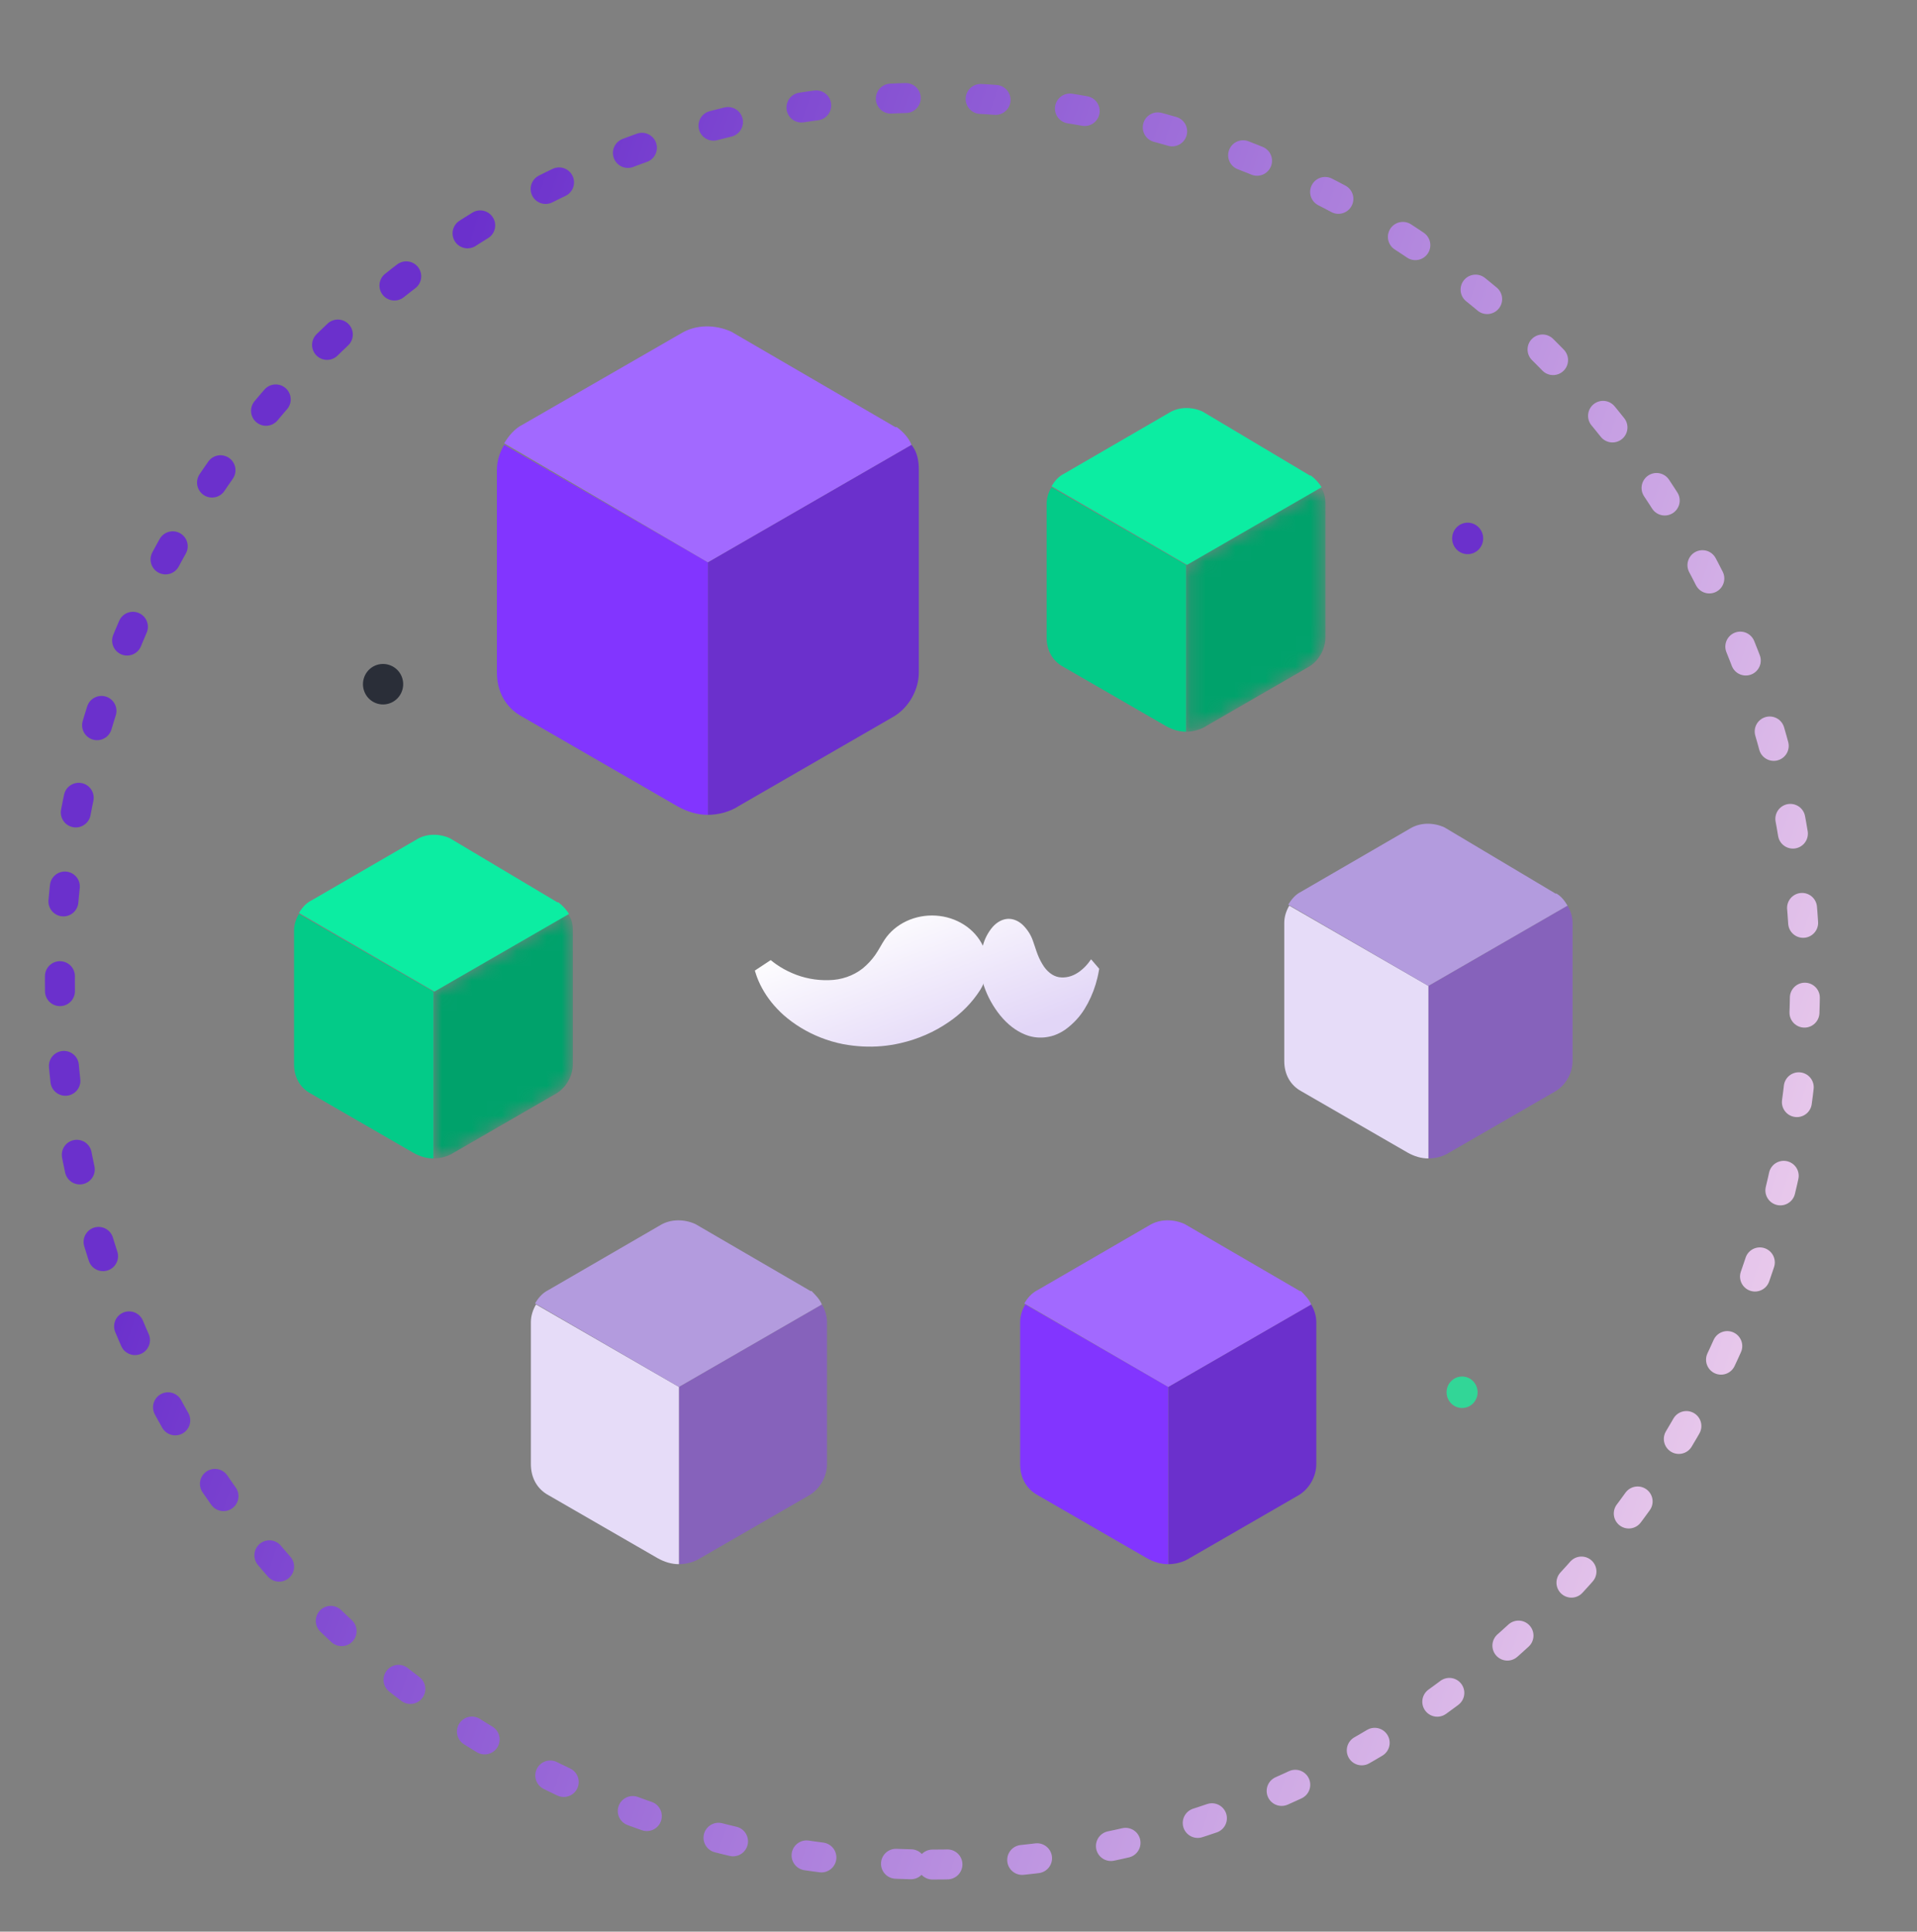 <svg width="128" height="129" viewBox="0 0 128 129" fill="none" xmlns="http://www.w3.org/2000/svg">
<rect x="0" y="0" width="128" height="129" fill="#808080" stroke="none"/>
<path d="M62.262 124.519C94.439 124.519 120.523 98.099 120.523 65.519C120.523 32.939 94.439 6.519 62.262 6.519C30.085 6.519 4 32.939 4 65.519C4 98.099 30.085 124.519 62.262 124.519Z" stroke="url(#paint0_linear_1_1791)" stroke-width="2" stroke-miterlimit="10" stroke-linecap="round" stroke-linejoin="round" stroke-dasharray="1 5"/>
<path d="M25.993 46.978C26.698 46.746 27.084 45.984 26.855 45.272C26.626 44.567 25.869 44.179 25.163 44.405C24.458 44.637 24.072 45.399 24.301 46.111C24.53 46.823 25.288 47.211 25.993 46.978Z" fill="#2A2E38"/>
<path d="M97.997 37.008C98.57 37.008 99.033 36.542 99.033 35.957C99.033 35.379 98.57 34.906 97.997 34.906C97.425 34.906 96.961 35.379 96.961 35.957C96.961 36.542 97.425 37.008 97.997 37.008Z" fill="#6B30CC"/>
<path d="M98.324 93.757C98.746 93.362 98.776 92.7 98.389 92.269C98.004 91.839 97.349 91.811 96.926 92.206C96.504 92.594 96.474 93.257 96.861 93.687C97.246 94.117 97.901 94.145 98.324 93.757Z" fill="#32D697"/>
<path d="M61.35 31.374V44.906C61.35 46.083 60.666 47.261 59.687 47.846L49.318 53.833C48.731 54.22 47.948 54.418 47.264 54.418V37.551L60.861 29.703C61.252 30.196 61.35 30.782 61.35 31.374Z" fill="#6B30CC"/>
<path d="M47.264 37.551V54.418C46.58 54.418 45.895 54.22 45.21 53.833L34.84 47.846C33.764 47.261 33.178 46.182 33.178 44.906V31.374C33.178 30.782 33.373 30.196 33.667 29.703L47.264 37.551Z" fill="#8235FF"/>
<path d="M60.861 29.703L47.264 37.551L33.666 29.604C33.96 29.117 34.351 28.624 34.938 28.335L45.503 22.249C46.481 21.664 47.753 21.664 48.829 22.151L59.785 28.525C59.785 28.525 59.785 28.525 59.883 28.525C60.275 28.821 60.666 29.216 60.861 29.703Z" fill="#A269FF"/>
<path d="M55.219 88.288V97.784C55.219 98.611 54.738 99.437 54.052 99.848L46.775 104.049C46.362 104.321 45.814 104.46 45.333 104.46V92.623L54.876 87.115C55.081 87.461 55.219 87.872 55.219 88.288Z" fill="#8662BB"/>
<path d="M45.333 92.623V104.46C44.853 104.46 44.372 104.321 43.892 104.049L36.614 99.848C35.859 99.437 35.448 98.68 35.448 97.784V88.288C35.448 87.872 35.585 87.461 35.791 87.115L45.333 92.623Z" fill="#E6DCF8"/>
<path d="M54.876 87.115L45.333 92.623L35.722 87.045C35.928 86.704 36.202 86.358 36.614 86.155L44.097 81.815C44.784 81.404 45.676 81.404 46.431 81.745L54.12 86.219C54.12 86.219 54.12 86.219 54.189 86.219C54.464 86.496 54.738 86.773 54.876 87.115Z" fill="#B39BDE"/>
<path d="M87.89 88.288V97.784C87.89 98.611 87.409 99.437 86.723 99.848L79.446 104.05C79.034 104.322 78.484 104.46 78.004 104.46V92.623L87.547 87.115C87.753 87.461 87.89 87.872 87.89 88.288Z" fill="#6B30CC"/>
<path d="M78.003 92.623V104.46C77.522 104.46 77.042 104.322 76.561 104.05L69.284 99.848C68.529 99.437 68.117 98.68 68.117 97.784V88.288C68.117 87.872 68.254 87.461 68.46 87.115L78.003 92.623Z" fill="#8235FF"/>
<path d="M87.547 87.115L78.004 92.623L68.392 87.046C68.599 86.704 68.873 86.358 69.285 86.155L76.768 81.815C77.454 81.404 78.347 81.404 79.102 81.745L86.791 86.219C86.791 86.219 86.791 86.219 86.86 86.219C87.135 86.496 87.409 86.773 87.547 87.115Z" fill="#A269FF"/>
<mask id="mask0_1_1791" style="mask-type:alpha" maskUnits="userSpaceOnUse" x="79" y="32" width="10" height="17">
<path d="M88.499 33.642V42.582C88.499 43.36 88.046 44.138 87.4 44.525L80.549 48.48C80.162 48.736 79.644 48.866 79.192 48.866V37.723L88.175 32.538C88.434 32.864 88.499 33.251 88.499 33.642Z" fill="#6B30CC"/>
</mask>
<g mask="url(#mask0_1_1791)">
<path d="M88.499 33.642V42.582C88.499 43.36 88.046 44.138 87.4 44.525L80.549 48.48C80.162 48.736 79.644 48.866 79.192 48.866V37.723L88.175 32.538C88.434 32.864 88.499 33.251 88.499 33.642Z" fill="#00A26B"/>
</g>
<mask id="mask1_1_1791" style="mask-type:alpha" maskUnits="userSpaceOnUse" x="28" y="61" width="11" height="17">
<path d="M38.248 62.14V71.08C38.248 71.858 37.795 72.636 37.149 73.023L30.298 76.978C29.91 77.234 29.393 77.365 28.941 77.365V66.221L37.924 61.036C38.183 61.362 38.248 61.749 38.248 62.14Z" fill="#6B30CC"/>
</mask>
<g mask="url(#mask1_1_1791)">
<path d="M38.248 62.14V71.08C38.248 71.858 37.795 72.636 37.149 73.023L30.298 76.978C29.91 77.234 29.393 77.365 28.941 77.365V66.221L37.924 61.036C38.183 61.362 38.248 61.749 38.248 62.14Z" fill="#00A26B"/>
</g>
<path d="M79.192 37.723V48.866C78.74 48.866 78.287 48.736 77.835 48.48L70.984 44.524C70.273 44.138 69.885 43.425 69.885 42.582V33.642C69.885 33.25 70.014 32.864 70.209 32.538L79.192 37.723Z" fill="#03CB88"/>
<path d="M28.941 66.221V77.364C28.489 77.364 28.036 77.234 27.584 76.978L20.733 73.022C20.022 72.636 19.634 71.923 19.634 71.08V62.14C19.634 61.748 19.763 61.362 19.958 61.036L28.941 66.221Z" fill="#03CB88"/>
<path d="M88.243 32.538L79.26 37.723L70.212 32.473C70.405 32.151 70.664 31.825 71.052 31.634L78.096 27.548C78.743 27.162 79.582 27.162 80.293 27.483L87.467 31.76C87.467 31.76 87.467 31.76 87.532 31.76C87.791 31.956 88.049 32.217 88.243 32.538Z" fill="#0CEDA2"/>
<path d="M37.992 61.036L29.009 66.221L19.961 60.971C20.154 60.649 20.413 60.323 20.8 60.132L27.845 56.047C28.491 55.66 29.331 55.66 30.042 55.981L37.216 60.258C37.216 60.258 37.216 60.258 37.281 60.258C37.54 60.454 37.798 60.715 37.992 61.036Z" fill="#0CEDA2"/>
<path d="M105.001 61.621V70.866C105.001 71.67 104.533 72.475 103.865 72.875L96.78 76.965C96.379 77.23 95.844 77.365 95.377 77.365V65.841L104.666 60.48C104.867 60.817 105.001 61.217 105.001 61.621Z" fill="#8662BB"/>
<path d="M95.376 65.841V77.365C94.908 77.365 94.44 77.23 93.972 76.965L86.888 72.875C86.153 72.475 85.752 71.738 85.752 70.866V61.621C85.752 61.217 85.886 60.817 86.086 60.48L95.376 65.841Z" fill="#E6DCF8"/>
<path d="M104.665 60.48L95.375 65.841L86.019 60.412C86.219 60.08 86.487 59.742 86.888 59.545L94.172 55.32C94.841 54.92 95.71 54.92 96.445 55.253L103.863 59.675C103.863 59.675 103.863 59.675 103.93 59.675C104.264 59.877 104.464 60.147 104.665 60.48Z" fill="#B39BDE"/>
<path fill-rule="evenodd" clip-rule="evenodd" d="M54.794 69.29C53.873 68.927 53.033 68.416 52.313 67.781C52.165 67.647 52.024 67.509 51.889 67.366C51.356 66.808 50.933 66.172 50.637 65.485C50.566 65.317 50.503 65.146 50.45 64.972C50.433 64.921 50.417 64.869 50.402 64.817L51.462 64.118C51.585 64.219 51.711 64.315 51.842 64.407C52.167 64.633 52.518 64.827 52.888 64.986C53.654 65.321 54.497 65.483 55.347 65.457C56.177 65.444 56.976 65.168 57.603 64.675C57.924 64.411 58.204 64.11 58.437 63.779C58.566 63.596 58.677 63.405 58.788 63.214C58.876 63.06 58.965 62.907 59.064 62.757C59.415 62.23 59.919 61.801 60.523 61.517C61.126 61.233 61.804 61.105 62.482 61.147C63.16 61.188 63.813 61.399 64.368 61.754C64.923 62.109 65.359 62.596 65.627 63.161C65.743 62.7 65.969 62.268 66.288 61.894C66.589 61.563 66.944 61.378 67.309 61.362C67.642 61.352 67.971 61.483 68.262 61.741C68.588 62.051 68.83 62.424 68.97 62.832C69.02 62.967 69.066 63.106 69.111 63.245C69.168 63.419 69.224 63.592 69.29 63.757C69.401 64.04 69.543 64.312 69.716 64.568C70.037 65.013 70.445 65.264 70.869 65.275C71.303 65.298 71.734 65.152 72.125 64.849C72.325 64.694 72.505 64.518 72.659 64.325C72.726 64.242 72.791 64.155 72.853 64.064L73.395 64.697C73.388 64.744 73.379 64.79 73.371 64.837C73.344 64.993 73.312 65.148 73.275 65.301C73.136 65.889 72.922 66.46 72.635 67.003C72.566 67.132 72.494 67.257 72.419 67.379C72.097 67.903 71.667 68.367 71.151 68.744C70.915 68.912 70.652 69.049 70.372 69.148C70.163 69.216 69.945 69.261 69.725 69.282C69.278 69.323 68.827 69.253 68.42 69.08C67.829 68.839 67.273 68.409 66.787 67.815C66.309 67.221 65.942 66.558 65.704 65.855C65.682 65.791 65.662 65.727 65.642 65.661V65.751C65.588 65.869 65.526 65.985 65.458 66.097C64.922 66.943 64.2 67.681 63.336 68.264C62.386 68.919 61.299 69.395 60.14 69.661C59.307 69.856 58.446 69.931 57.587 69.885C57.161 69.862 56.738 69.812 56.32 69.736C55.796 69.634 55.285 69.484 54.794 69.29Z" fill="url(#paint1_linear_1_1791)"/>
<defs>
<linearGradient id="paint0_linear_1_1791" x1="10.798" y1="77.199" x2="115.905" y2="111.961" gradientUnits="userSpaceOnUse">
<stop stop-color="#6B30CC"/>
<stop offset="1" stop-color="#EFD1ED"/>
</linearGradient>
<linearGradient id="paint1_linear_1_1791" x1="69.562" y1="68.462" x2="65.621" y2="58.098" gradientUnits="userSpaceOnUse">
<stop offset="0.011" stop-color="#E2D6F7"/>
<stop offset="1" stop-color="white"/>
</linearGradient>
</defs>
</svg>
